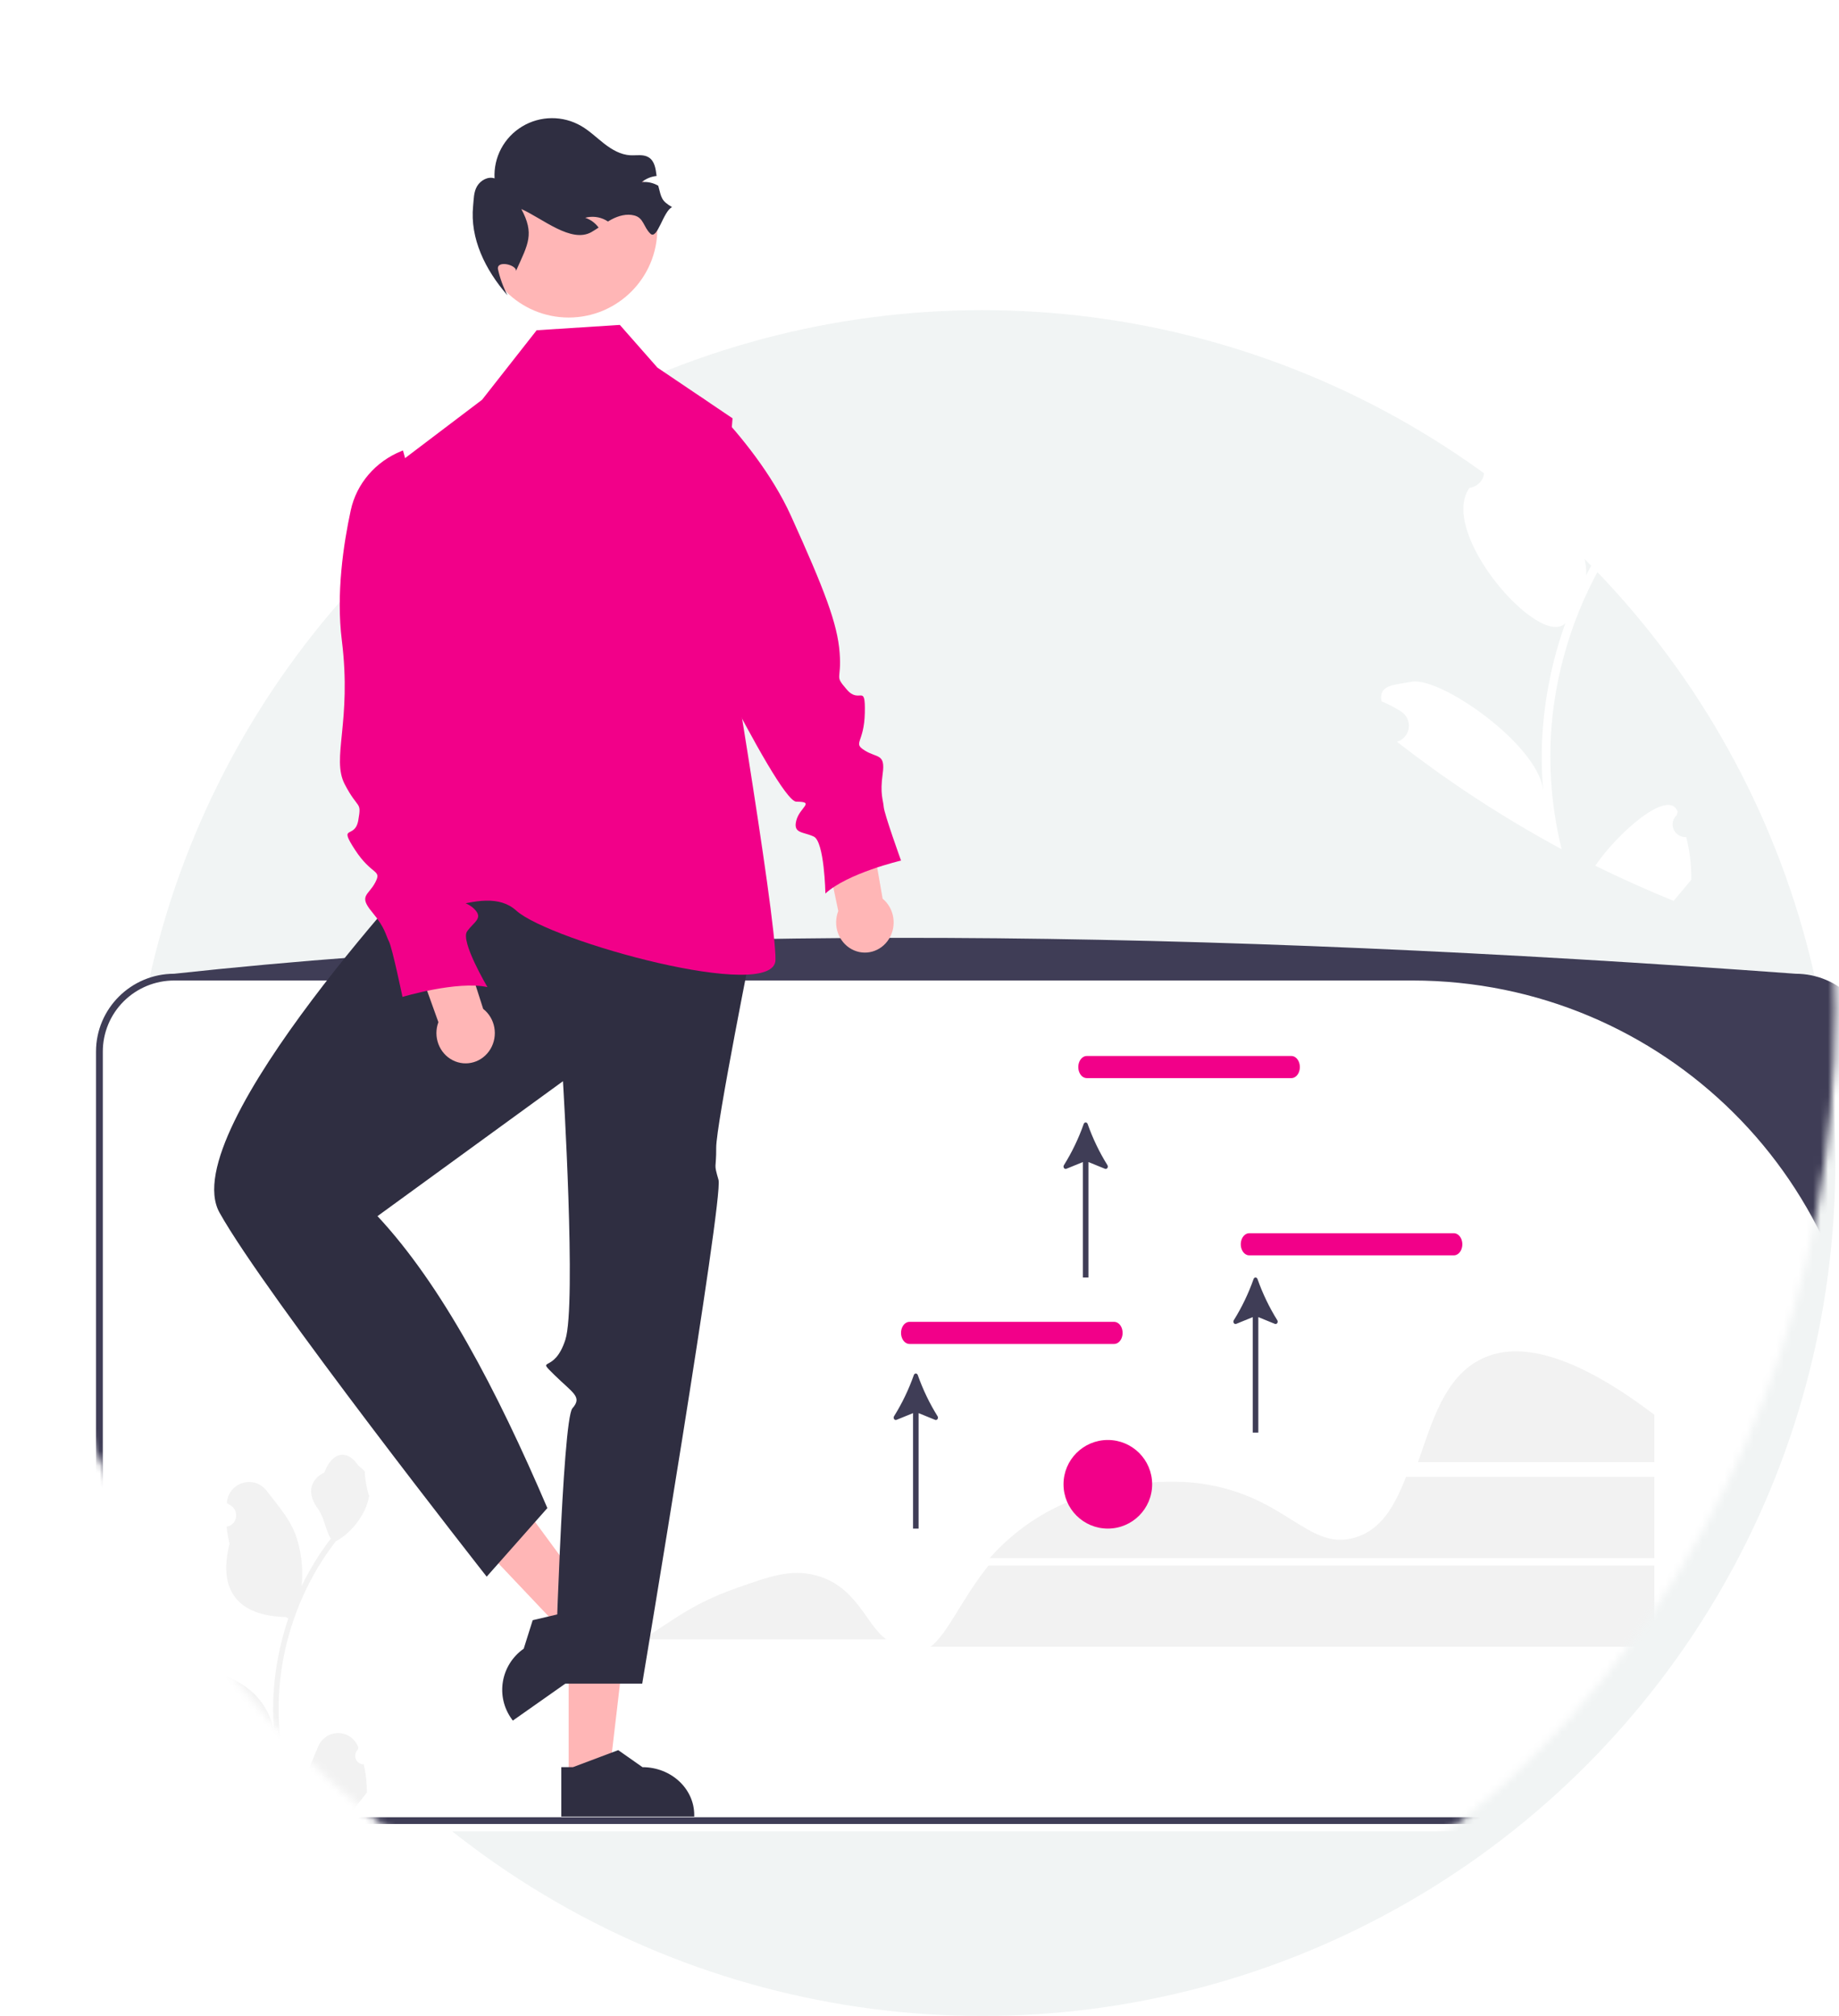<svg width="249" height="273" viewBox="0 0 249 273" fill="none" xmlns="http://www.w3.org/2000/svg">
<rect width="249" height="273" fill="#F2F2F2"/>
<g id="Payouts / Empty" clip-path="url(#clip0_0_7940)">
<rect width="1440" height="988" transform="translate(-714 -271)" fill="white"/>
<g id="Art">
<circle id="Oval" opacity="0.7" cx="133" cy="157.5" r="115.5" fill="#EBF0F0"/>
<g id="Group">
<ellipse id="Mask" cx="124.431" cy="136.601" rx="124.069" ry="136.399" fill="#EBF0F0" fill-opacity="0.01"/>
<mask id="mask0_0_7940" style="mask-type:alpha" maskUnits="userSpaceOnUse" x="0" y="0" width="249" height="273">
<ellipse id="Mask_2" cx="124.431" cy="136.601" rx="124.069" ry="136.399" fill="white"/>
</mask>
<g mask="url(#mask0_0_7940)">
<g id="undraw_investment_re_rpk5">
<path id="Path" d="M243.446 248H24.555C18.728 247.993 14.007 243.244 14 237.384V142.616C14.007 136.756 18.728 132.007 24.555 132H243.446C249.272 132.007 253.993 136.756 254 142.616V237.384C253.993 243.244 249.272 247.993 243.446 248V248Z" fill="white"/>
<path id="Shape" fill-rule="evenodd" clip-rule="evenodd" d="M23.586 247H243.123C248.966 246.993 253.702 242.28 253.708 236.463C262.257 208.44 261.936 169.674 253.708 142.4C253.702 136.583 248.966 131.869 243.123 131.863C163.649 126.039 89.077 124.751 23.586 131.863C17.742 131.869 13.007 136.583 13 142.4V236.463C13.007 242.28 17.742 246.993 23.586 247ZM16.751 135.597C18.564 133.793 21.022 132.779 23.586 132.779L191.229 132.779C225.227 132.779 252.788 160.214 252.788 194.057V236.463C252.788 241.776 248.461 246.084 243.123 246.084H23.586C18.248 246.084 13.921 241.776 13.921 236.463V142.4C13.921 139.848 14.939 137.401 16.751 135.597Z" fill="#3F3D56"/>
<path id="Path_2" d="M174.842 146H147.158C146.745 146.002 146.362 145.717 146.155 145.252C145.948 144.787 145.948 144.213 146.155 143.748C146.362 143.283 146.745 142.998 147.158 143H174.842C175.255 142.998 175.638 143.283 175.845 143.748C176.052 144.213 176.052 144.787 175.845 145.252C175.638 145.717 175.255 146.002 174.842 146V146Z" fill="#F20089"/>
<path id="Path_3" d="M150.842 182H123.158C122.745 182.002 122.362 181.717 122.155 181.252C121.948 180.787 121.948 180.213 122.155 179.748C122.362 179.283 122.745 178.998 123.158 179H150.842C151.255 178.998 151.638 179.283 151.845 179.748C152.052 180.213 152.052 180.787 151.845 181.252C151.638 181.717 151.255 182.002 150.842 182V182Z" fill="#F20089"/>
<path id="Path_4" d="M172.945 178.784C171.861 177.048 170.961 175.174 170.264 173.202C170.22 173.08 170.116 173 170 173C169.883 173 169.779 173.08 169.736 173.202C169.039 175.174 168.139 177.048 167.055 178.784C166.981 178.899 166.982 179.055 167.058 179.168C167.133 179.281 167.266 179.325 167.384 179.276L169.625 178.362V194H170.375V178.362L172.616 179.276C172.734 179.325 172.867 179.282 172.942 179.168C173.018 179.055 173.019 178.899 172.945 178.784V178.784Z" fill="#3F3D56"/>
<path id="Path_5" d="M147.264 152.202C147.22 152.08 147.116 152 147 152C146.883 152 146.779 152.08 146.736 152.202C146.039 154.174 145.139 156.048 144.055 157.784C143.981 157.899 143.982 158.055 144.058 158.168C144.133 158.281 144.266 158.325 144.384 158.276L146.625 157.362V173H147.375V157.362L149.616 158.276C149.734 158.325 149.867 158.282 149.942 158.168C150.018 158.055 150.019 157.899 149.945 157.784C148.861 156.048 147.961 154.174 147.264 152.202Z" fill="#3F3D56"/>
<path id="Path_6" d="M124.264 186.202C124.22 186.08 124.116 186 124 186C123.883 186 123.779 186.08 123.736 186.202C123.039 188.174 122.139 190.048 121.055 191.784C120.981 191.899 120.982 192.055 121.058 192.168C121.133 192.281 121.266 192.325 121.384 192.276L123.625 191.362V207H124.375V191.362L126.616 192.276C126.734 192.325 126.867 192.282 126.942 192.168C127.018 192.055 127.019 191.899 126.945 191.784C125.861 190.048 124.961 188.174 124.264 186.202Z" fill="#3F3D56"/>
<path id="Path_7" d="M224 198V191.586C211.608 182.174 204.738 182.075 200.709 183.97C195.594 186.377 193.922 192.529 192 198H224Z" fill="#F2F2F2"/>
<path id="Path_8" d="M120 222C117.233 220.041 116.034 214.746 110.35 213.305C107.036 212.465 104.24 213.455 99.553 215.116C93.377 217.305 90.655 219.788 87 222H120Z" fill="#F2F2F2"/>
<path id="Path_9" d="M133.849 212C130.156 216.609 128.353 221.2 126 223H224V212H133.849Z" fill="#F2F2F2"/>
<path id="Path_10" d="M190.375 200C188.853 203.885 187.032 207.225 183.351 208.25C176.871 210.054 173.964 202.083 161.618 200.786C160.359 200.653 149.432 199.653 139.885 205.893C137.697 207.329 135.717 209.047 134 211H224V200H190.375Z" fill="#F2F2F2"/>
<circle id="Oval_2" cx="150" cy="201" r="6" fill="#F20089"/>
<path id="Path_11" d="M77.001 241L82.422 241L85 219L77 219.001L77.001 241V241Z" fill="#FFB6B6"/>
<path id="Path_12" d="M76 246L94 245.999V245.789C94 242.209 90.863 239.308 86.994 239.308H86.994L83.706 237L77.571 239.308L76 239.308L76 246Z" fill="#2F2E41"/>
<path id="Path_13" d="M81 217.711L76.282 221L61 204.856L67.963 200L81 217.711V217.711Z" fill="#FFB6B6"/>
<path id="Path_14" d="M84 222.749L69.437 233L69.305 232.819C67.062 229.744 67.782 225.465 70.912 223.261L70.912 223.261L72.126 219.406L78.535 217.895L79.806 217L84 222.749Z" fill="#2F2E41"/>
<path id="Path_15" d="M59.425 115C59.425 115 23.51 153.056 29.722 164.211C35.934 175.366 65.897 213.51 65.897 213.51L74.112 204.221C67.208 188.089 59.78 173.99 51.113 164.686L76.225 146.417C76.225 146.417 78.073 176.659 76.553 181.41C75.033 186.162 72.475 183.643 75.033 186.162C77.591 188.68 78.881 189.143 77.505 190.711C76.129 192.279 75.139 228 75.139 228H86.956C86.956 228 97.983 162.191 97.288 159.783C96.592 157.374 96.991 158.478 96.974 155.407C96.957 152.336 102 127.177 102 127.177L59.425 115Z" fill="#2F2E41"/>
<path id="Path_16" d="M83.926 44L72.663 44.723L65.273 54.136L52.975 63.456L60.778 87.072C60.778 87.072 60.394 99.141 59.081 100.657C57.767 102.174 55.587 100.367 57.767 103.619C59.096 105.68 59.849 108.056 59.947 110.502C59.947 110.502 47.526 120.782 51.954 123.492C56.383 126.202 65.328 119.156 69.904 123.312C74.48 127.467 104.878 135.834 104.999 129.996C105.119 124.158 97.408 78.571 97.408 78.571L99.186 56.647L89.013 49.781L83.926 44Z" fill="#F20089"/>
<path id="Path_17" d="M65.423 136.623L61.699 125L55 126.279L59.358 138.422C58.622 140.398 59.459 142.63 61.289 143.572C63.118 144.514 65.338 143.855 66.411 142.052C67.483 140.249 67.055 137.896 65.423 136.623H65.423Z" fill="#FFB6B6"/>
<path id="Path_18" d="M54.564 61L54.377 61.075C50.849 62.492 48.273 65.494 47.493 69.098C46.489 73.73 45.5 80.428 46.282 86.701C47.662 97.778 44.833 102.653 46.674 106.198C48.514 109.743 48.975 108.413 48.514 111.072C48.054 113.731 45.754 111.515 48.054 115.06C50.355 118.605 51.736 117.719 50.815 119.491C49.895 121.263 48.514 121.263 50.355 123.479C52.196 125.695 52.196 126.581 52.656 127.467C53.116 128.353 54.496 135 54.496 135C54.496 135 61.859 132.784 66 133.671C66 133.671 62.319 127.467 63.239 126.138C64.159 124.808 65.54 124.365 64.159 123.036C62.779 121.707 60.478 122.15 62.779 120.82C65.08 119.491 63.198 92.499 63.198 92.499L54.564 61Z" fill="#F20089"/>
<path id="Path_19" d="M113.503 123.367L111 111.45L117.289 109L119.508 121.699C121.091 123.001 121.469 125.354 120.379 127.128C119.289 128.902 117.091 129.512 115.307 128.537C113.523 127.562 112.741 125.321 113.503 123.367Z" fill="#FFB6B6"/>
<path id="Path_20" d="M87 52.139L87.194 52.112C90.854 51.596 94.538 52.885 97.039 55.556C100.255 58.986 104.522 64.174 107.098 69.86C111.649 79.904 113.391 84.475 113.685 88.368C113.979 92.261 112.914 91.36 114.663 93.386C116.413 95.412 117.185 92.42 117.096 96.537C117.008 100.654 115.406 100.574 117.082 101.627C118.758 102.68 119.905 102.009 119.515 104.778C119.126 107.546 119.581 108.296 119.655 109.269C119.728 110.243 122 116.537 122 116.537C122 116.537 114.744 118.239 111.76 121C111.76 121 111.628 113.963 110.179 113.285C108.731 112.608 107.356 112.903 107.82 111.108C108.283 109.313 110.422 108.57 107.827 108.563C105.232 108.556 89.64 75.717 89.64 75.717L87 52.139Z" fill="#F20089"/>
<circle id="Oval_3" cx="77" cy="31" r="12" fill="#FFB6B6"/>
<path id="Path_21" d="M91 28.052C89.791 28.599 89.008 32.561 88.058 31.64C87.109 30.719 87.172 29.52 85.891 29.18C84.857 28.904 83.744 29.219 82.801 29.716C82.632 29.804 82.469 29.899 82.31 29.994C82.205 29.924 82.1 29.859 81.988 29.798C81.144 29.35 80.159 29.24 79.236 29.491C79.966 29.734 80.6 30.198 81.049 30.818C80.733 31.028 80.413 31.238 80.086 31.425C77.353 32.99 73.465 29.586 70.588 28.307C72.39 31.664 71.503 33.054 69.939 36.526L69.885 36.723C69.973 35.853 67.261 35.205 67.419 36.43C67.694 37.67 68.129 38.87 68.713 40C65.689 36.528 63.622 32.28 64.058 27.897C64.153 26.976 64.124 26.005 64.603 25.206C65.082 24.411 66.08 23.853 66.963 24.156C66.81 21.308 68.246 18.608 70.701 17.127C73.156 15.646 76.231 15.623 78.707 17.069C79.837 17.727 80.779 18.657 81.814 19.459C82.849 20.262 84.042 20.962 85.355 21.028C86.187 21.068 87.094 20.866 87.809 21.294C88.637 21.791 88.779 22.831 88.903 23.832C88.165 23.904 87.464 24.193 86.891 24.663C87.656 24.585 88.426 24.75 89.091 25.131C89.104 25.137 89.116 25.144 89.127 25.152C89.565 26.806 89.52 27.172 91 28.052Z" fill="#2F2E41"/>
<path id="Path_22" d="M196.842 170H169.158C168.745 170.002 168.362 169.717 168.155 169.252C167.948 168.787 167.948 168.213 168.155 167.748C168.362 167.283 168.745 166.998 169.158 167H196.842C197.255 166.998 197.638 167.283 197.845 167.748C198.052 168.213 198.052 168.787 197.845 169.252C197.638 169.717 197.255 170.002 196.842 170V170Z" fill="#F20089"/>
<path id="Path_23" d="M49.244 238.916C48.783 238.938 48.358 238.659 48.18 238.217C48.002 237.775 48.109 237.265 48.448 236.94L48.523 236.629C48.513 236.604 48.503 236.579 48.493 236.555C48.03 235.418 46.956 234.682 45.767 234.686C44.579 234.691 43.51 235.436 43.055 236.576C42.166 238.8 41.033 241.029 40.754 243.382C40.632 244.421 40.683 245.476 40.907 246.497C38.818 241.764 37.734 236.62 37.727 231.413C37.726 230.107 37.796 228.801 37.936 227.503C38.051 226.438 38.212 225.381 38.417 224.332C39.537 218.639 41.941 213.303 45.432 208.762C47.121 207.804 48.488 206.332 49.347 204.543C49.658 203.9 49.878 203.213 50 202.505C49.809 202.531 49.281 199.516 49.425 199.331C49.16 198.912 48.684 198.704 48.394 198.296C46.951 196.264 44.964 196.619 43.926 199.38C41.709 200.542 41.688 202.469 43.048 204.322C43.913 205.501 44.032 207.097 44.791 208.359C44.713 208.463 44.632 208.564 44.554 208.667C43.126 210.574 41.881 212.622 40.838 214.781C41.092 212.363 40.789 209.916 39.954 207.642C39.109 205.523 37.523 203.738 36.128 201.907C34.451 199.706 31.012 200.666 30.717 203.456C30.714 203.483 30.712 203.51 30.709 203.537C30.916 203.658 31.119 203.787 31.318 203.924C31.828 204.278 32.077 204.921 31.944 205.544C31.811 206.167 31.324 206.641 30.717 206.738L30.687 206.743C30.761 207.519 30.891 208.288 31.078 209.044C29.287 216.237 33.153 218.857 38.673 218.974C38.795 219.039 38.914 219.104 39.036 219.166C37.988 222.251 37.33 225.465 37.08 228.726C36.938 230.65 36.947 232.583 37.105 234.506L37.096 234.438C36.696 232.3 35.597 230.371 33.986 228.976C31.594 226.935 28.214 226.183 25.633 224.542C25.073 224.169 24.355 224.167 23.793 224.538C23.231 224.908 22.927 225.584 23.015 226.269C23.018 226.293 23.022 226.317 23.025 226.341C23.41 226.504 23.785 226.691 24.147 226.902C24.355 227.024 24.557 227.153 24.756 227.289C25.267 227.643 25.515 228.287 25.383 228.91C25.25 229.532 24.762 230.007 24.156 230.104L24.125 230.109C24.103 230.112 24.085 230.115 24.063 230.118C24.72 231.749 25.643 233.249 26.791 234.555C27.91 240.834 32.72 241.429 37.864 239.601H37.867C38.432 242.148 39.249 244.628 40.307 247H49.025C49.056 246.899 49.084 246.796 49.113 246.695C48.306 246.748 47.496 246.698 46.7 246.546C47.347 245.721 47.994 244.891 48.641 244.066C48.655 244.051 48.669 244.035 48.681 244.018C49.01 243.596 49.341 243.177 49.669 242.755L49.669 242.755C49.687 241.462 49.544 240.171 49.244 238.916L49.244 238.916Z" fill="#F2F2F2"/>
</g>
<path id="Shape_2" fill-rule="evenodd" clip-rule="evenodd" d="M210.238 96.694C210.419 95.125 210.669 93.566 210.988 92.017C212.73 83.617 216.468 75.745 221.897 69.045C225.002 69.215 227.724 68.748 227.984 62.821C228.01 62.248 228.258 61.716 228.505 61.182L228.505 61.182C228.713 60.735 228.921 60.287 229 59.814C228.706 59.854 228.401 59.877 228.108 59.895C228.059 59.897 228.01 59.9 227.961 59.903L227.961 59.903C227.915 59.906 227.869 59.908 227.826 59.91H227.792C227.126 59.941 226.504 59.583 226.204 58.996C225.904 58.41 225.981 57.704 226.403 57.195C226.531 57.043 226.659 56.887 226.787 56.732C226.915 56.571 227.046 56.413 227.177 56.256C227.243 56.177 227.309 56.099 227.374 56.02L227.406 55.982L227.438 55.945L227.438 55.944C227.66 55.674 227.882 55.404 228.108 55.133C227.7 54.509 227.151 53.986 226.504 53.605C224.264 52.311 221.174 53.208 219.555 55.204C217.933 57.199 217.624 60.003 218.189 62.495C218.671 64.631 219.721 66.59 220.899 68.451C220.847 68.518 220.792 68.583 220.738 68.649L220.738 68.649L220.738 68.65C220.668 68.735 220.598 68.82 220.53 68.907C218.31 71.721 216.375 74.742 214.752 77.927C215.211 74.393 209.598 61.635 207.426 58.931C204.818 55.686 199.472 57.102 199.013 61.219C199.011 61.236 199.009 61.254 199.006 61.273L199.006 61.273C199.003 61.294 199 61.316 198.998 61.338C199.322 61.516 199.638 61.705 199.947 61.909C200.74 62.431 201.127 63.38 200.92 64.299C200.714 65.217 199.956 65.916 199.013 66.059L198.964 66.067C194.65 72.138 208.484 87.941 211.951 84.395C211.08 86.808 210.384 89.28 209.87 91.79C209.408 94.005 209.086 96.246 208.906 98.5C208.686 101.338 208.7 104.19 208.947 107.026C208.94 106.993 208.935 106.96 208.932 106.926C208.16 100.747 194.959 91.561 191.104 92.325C190.737 92.397 190.371 92.456 190.017 92.512L190.017 92.512C188.229 92.796 186.752 93.031 187.035 94.873C187.037 94.891 187.04 94.909 187.042 94.926C187.045 94.944 187.048 94.962 187.05 94.98C187.649 95.218 188.231 95.494 188.793 95.807C189.117 95.985 189.433 96.178 189.741 96.378C190.482 96.867 190.873 97.73 190.747 98.599C190.621 99.469 190 100.19 189.15 100.454C190.788 101.726 192.451 102.97 194.138 104.185C194.406 104.378 194.673 104.571 194.944 104.756C197.146 106.321 199.392 107.83 201.682 109.281C204.475 111.054 207.329 112.743 210.242 114.347L210.242 114.347L210.243 114.347C210.641 114.566 211.04 114.785 211.443 115C210.43 110.895 209.917 106.685 209.915 102.461C209.914 100.534 210.022 98.609 210.238 96.694ZM210.017 109.989L209.986 109.73C209.987 109.539 209.987 109.352 209.986 109.157C209.986 109.131 209.985 109.105 209.984 109.079L209.984 109.078C209.983 109.052 209.983 109.026 209.983 109C209.987 109.133 209.992 109.267 209.996 109.4V109.4C210.003 109.6 210.01 109.8 210.017 110L210.017 109.989ZM227.093 110.149C227.074 110.223 227.054 110.297 227.033 110.384C226.488 110.874 226.316 111.642 226.603 112.307C226.889 112.973 227.573 113.393 228.314 113.36C228.765 115.13 228.995 116.947 229 118.77C229 118.891 229 119.016 228.996 119.141C228.691 119.51 228.384 119.876 228.076 120.243C227.853 120.509 227.629 120.775 227.407 121.042C227.387 121.069 227.368 121.091 227.344 121.118C227.248 121.234 227.151 121.349 227.054 121.464C226.904 121.642 226.755 121.821 226.608 122C223.003 120.528 219.467 118.941 216 117.237C218.961 112.856 225.809 106.802 227.107 109.804C227.122 109.839 227.138 109.876 227.153 109.914C227.132 110.001 227.113 110.075 227.093 110.149Z" fill="white"/>
</g>
</g>
</g>
</g>
<defs>
<clipPath id="clip0_0_7940">
<rect width="1440" height="988" fill="white" transform="translate(-714 -271)"/>
</clipPath>
</defs>
</svg>
